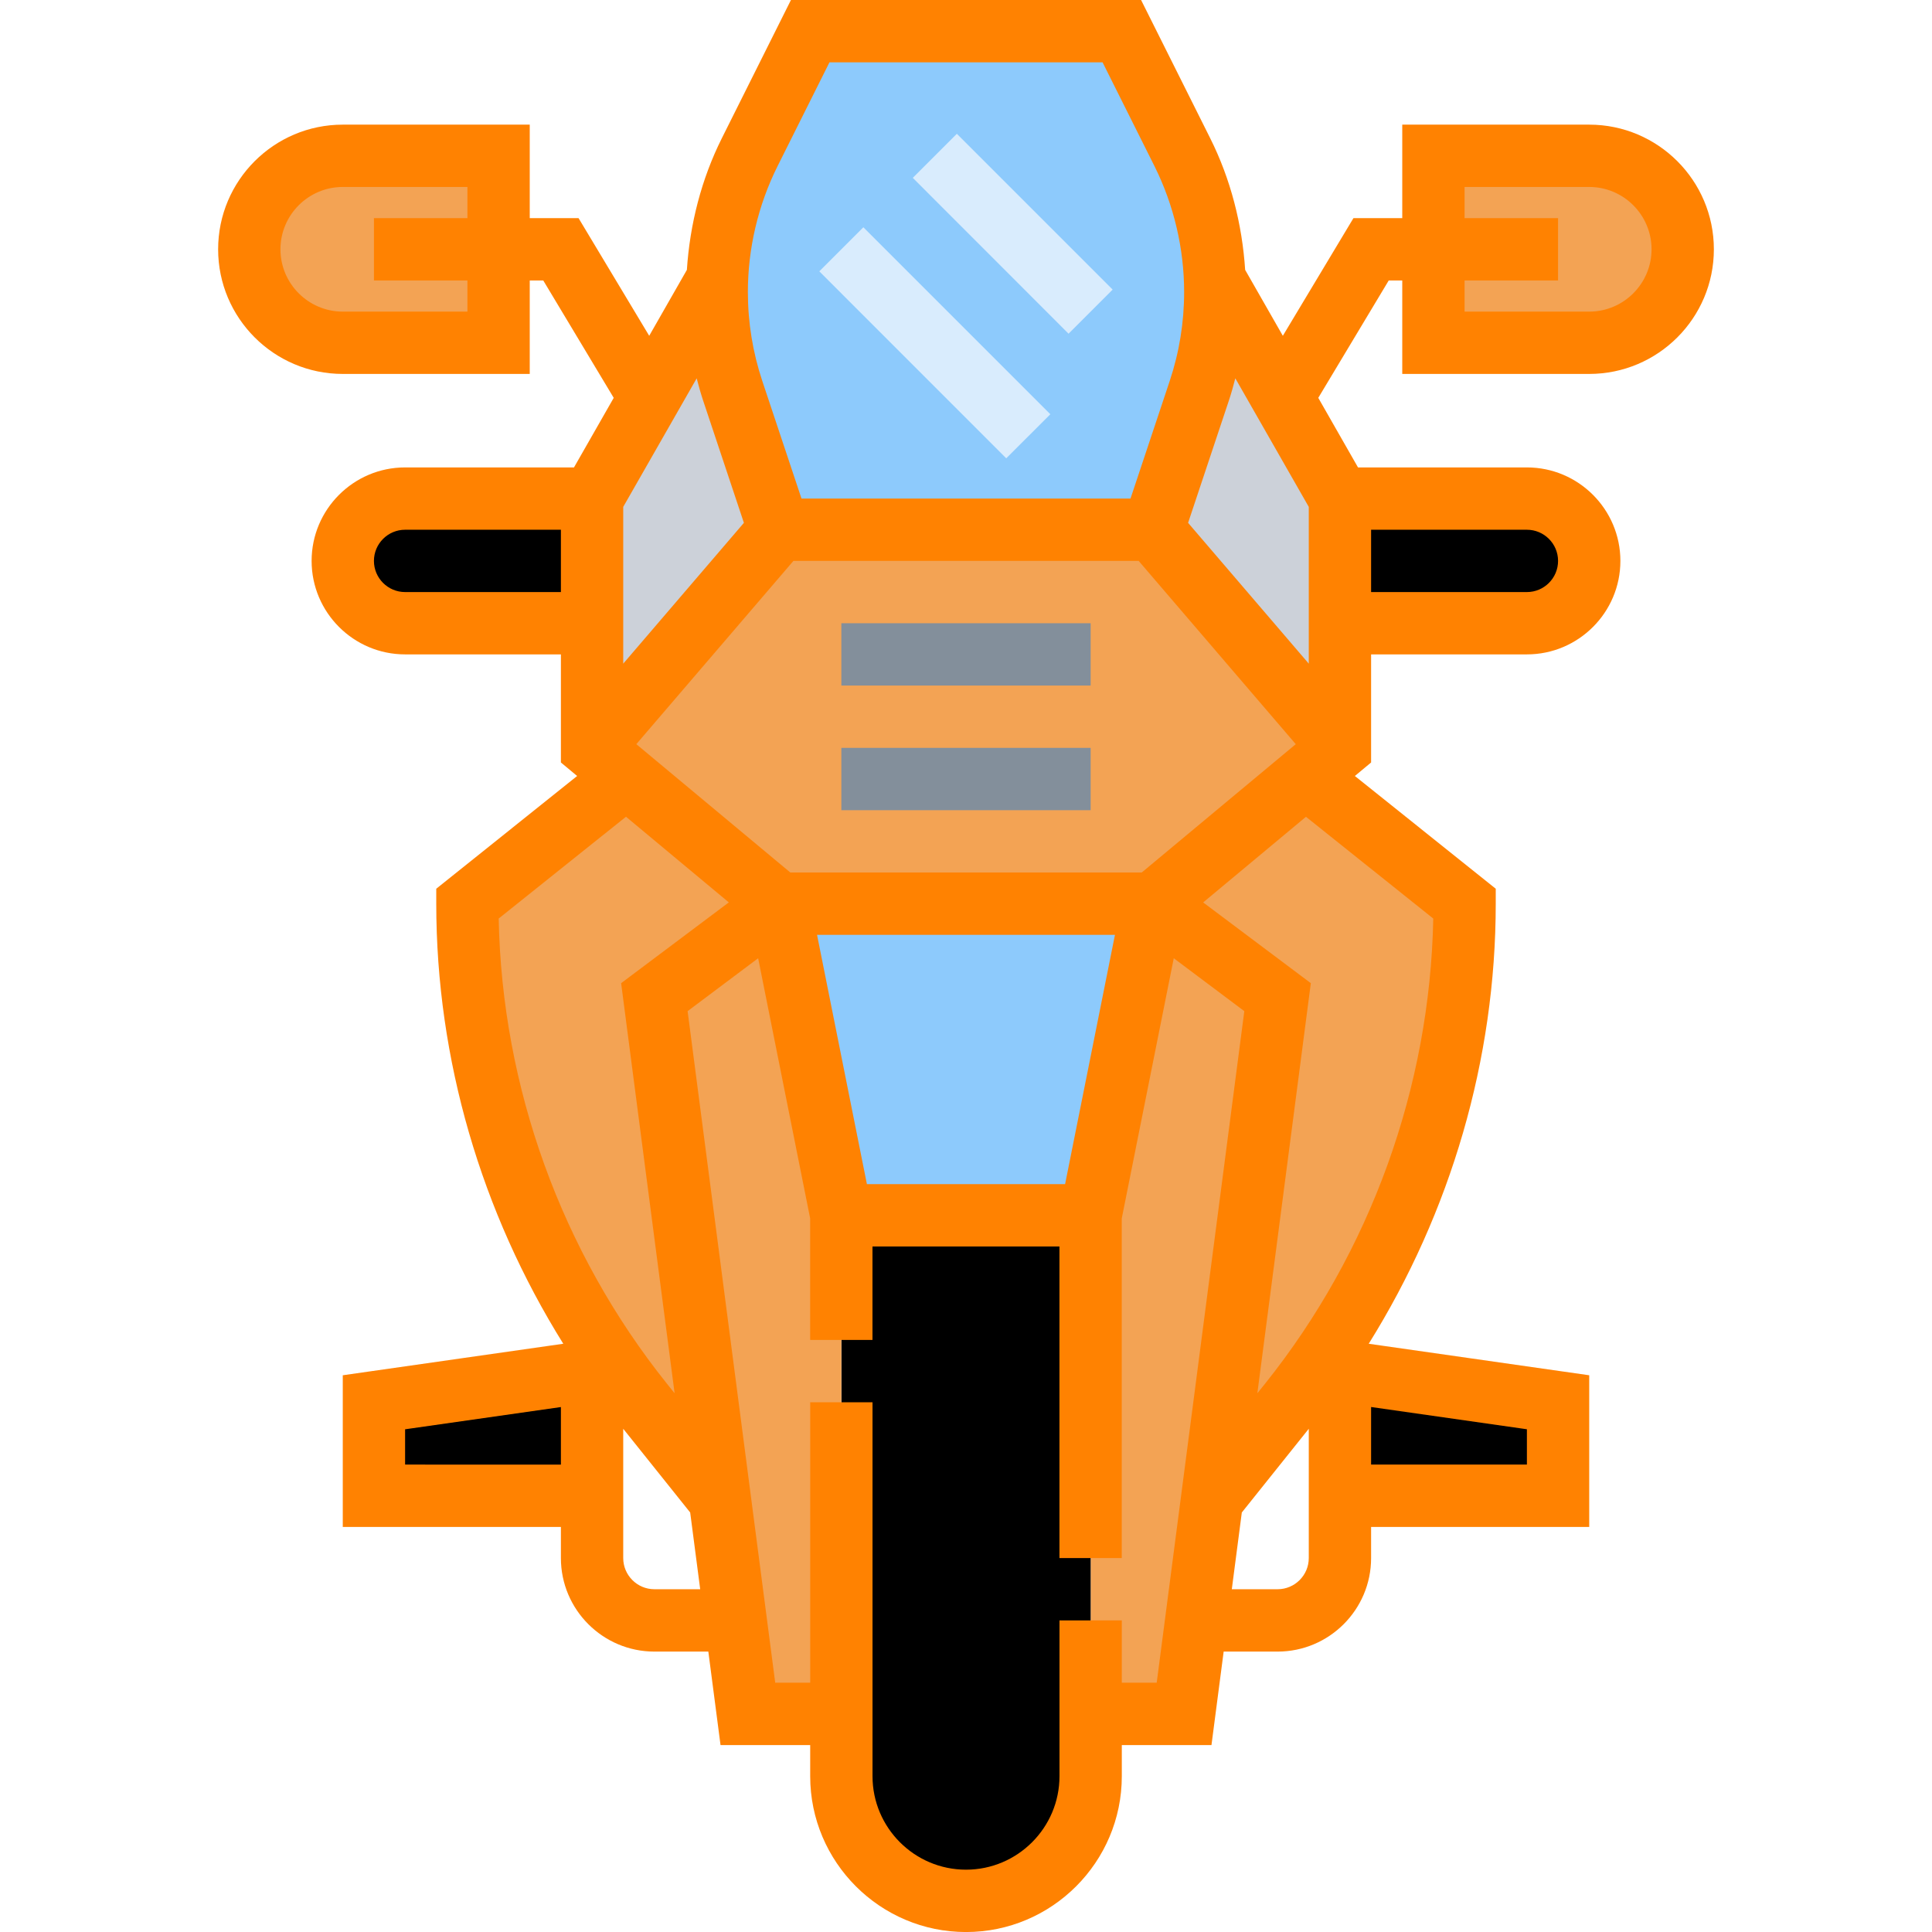 <svg
    xmlns="http://www.w3.org/2000/svg"
    viewBox="0 0 496 496"
    id="vector">
    <path
        id="path"
        d="M 336 200 L 376 232 C 376 255.36 372 278.24 364.48 300 C 356.8 321.6 345.6 342.08 331.04 360.24 L 312 384 L 311.28 383.92 L 328 256 L 296 232 L 335.36 199.2 Z M 336 200"
        fill="#f3a354"/>
    <path
        id="path_1"
        d="M 200 232 L 168 256 L 184.72 383.92 L 184 384 L 164.96 360.24 C 150.4 342.08 139.2 321.6 131.52 300 C 124 278.24 120 255.36 120 232 L 160 200 L 160.64 199.2 Z M 200 232"
        fill="#f3a354"/>
    <path
        id="path_2"
        d="M 329.2 102.08 L 344 128 L 344 192 L 296 136 L 307.84 100.4 C 310.64 92.16 312 83.6 312 74.96 C 312 74 312 72.96 311.92 72 L 312 72 Z M 329.2 102.08"
        fill="#ccd1d9"/>
    <path
        id="path_3"
        d="M 166.8 102.08 L 184 72 L 184.08 72 C 184 72.96 184 74 184 74.96 C 184 83.6 185.36 92.16 188.16 100.4 L 200 136 L 152 192 L 152 128 Z M 166.8 102.08"
        fill="#ccd1d9"/>
    <path
        id="path_4"
        d="M 296 136 L 344 192 L 335.36 199.2 L 296 232 L 200 232 L 160.64 199.2 L 152 192 L 200 136 Z M 296 136"
        fill="#f3a354"/>
    <path
        id="path_5"
        d="M 368 64 L 368 40 L 408 40 C 421.28 40 432 50.72 432 64 C 432 70.64 429.28 76.64 424.96 80.96 C 420.64 85.28 414.64 88 408 88 L 368 88 Z M 368 64"
        fill="#f3a354"/>
    <path
        id="path_6"
        d="M 392 128 C 400.8 128 408 135.2 408 144 C 408 148.4 406.24 152.4 403.28 155.28 C 400.4 158.24 396.4 160 392 160 L 344 160 L 344 128 Z M 392 128"
        fill="#000000"/>
    <path
        id="path_7"
        d="M 400 360 L 400 384 L 344 384 L 344 352 Z M 400 360"
        fill="#000000"/>
    <path
        id="path_8"
        d="M 307.12 416 L 304 440 L 280 440 L 280 312 L 296 232 L 328 256 L 311.28 383.92 Z M 307.12 416"
        fill="#f3a354"/>
    <path
        id="path_9"
        d="M 311.92 72 C 312 72.96 312 74 312 74.96 C 312 83.6 310.64 92.16 307.84 100.4 L 296 136 L 200 136 L 188.16 100.4 C 185.36 92.16 184 83.6 184 74.96 C 184 74 184 72.96 184.08 72 C 184.48 60.56 187.36 49.28 192.48 39.04 L 208 8 L 288 8 L 303.52 39.04 C 308.64 49.28 311.52 60.56 311.92 72 Z M 311.92 72"
        fill="#8dcafc"/>
    <path
        id="path_10"
        d="M 296 232 L 280 312 L 216 312 L 200 232 Z M 296 232"
        fill="#8dcafc"/>
    <path
        id="path_11"
        d="M 280 440 L 280 456 C 280 473.68 265.68 488 248 488 C 239.2 488 231.2 484.4 225.36 478.64 C 219.6 472.8 216 464.8 216 456 L 216 312 L 280 312 Z M 280 440"
        fill="#000000"/>
    <path
        id="path_12"
        d="M 188.88 416 L 184.72 383.92 L 168 256 L 200 232 L 216 312 L 216 440 L 192 440 Z M 188.88 416"
        fill="#f3a354"/>
    <path
        id="path_13"
        d="M 152 352 L 152 384 L 96 384 L 96 360 Z M 152 352"
        fill="#000000"/>
    <path
        id="path_14"
        d="M 152 128 L 152 160 L 104 160 C 99.6 160 95.6 158.24 92.72 155.28 C 89.76 152.4 88 148.4 88 144 C 88 135.2 95.2 128 104 128 Z M 152 128"
        fill="#000000"/>
    <path
        id="path_15"
        d="M 128 64 L 128 88 L 88 88 C 81.36 88 75.36 85.28 71.04 80.96 C 66.72 76.64 64 70.64 64 64 C 64 50.72 74.72 40 88 40 L 128 40 Z M 128 64"
        fill="#f3a354"/>
    <path
        id="path_16"
        d="M 216 160 L 280 160 L 280 176 L 216 176 Z M 216 160"
        fill="#838f9b"/>
    <path
        id="path_17"
        d="M 216 192 L 280 192 L 280 208 L 216 208 Z M 216 192"
        fill="#838f9b"/>
    <path
        id="path_18"
        d="M 408 96 C 425.65 96 440 81.65 440 64 C 440 46.35 425.65 32 408 32 L 360 32 L 360 56 L 347.47 56 L 329.34 86.21 L 319.67 69.29 C 318.9 57.56 315.94 45.96 310.68 35.46 L 292.95 0 L 203.06 0 L 185.33 35.46 C 180.07 45.97 177.11 57.56 176.34 69.29 L 166.67 86.21 L 148.53 56 L 136 56 L 136 32 L 88 32 C 70.35 32 56 46.35 56 64 C 56 81.65 70.35 96 88 96 L 136 96 L 136 72 L 139.47 72 L 157.56 102.14 L 147.36 120 L 104 120 C 90.77 120 80 130.77 80 144 C 80 157.23 90.77 168 104 168 L 144 168 L 144 195.75 L 148.17 199.22 L 112 228.16 L 112 232 C 112 271.98 123.55 311.23 144.61 344.98 L 88 353.07 L 88 392.01 L 144 392.01 L 144 400.01 C 144 413.24 154.77 424.01 168 424.01 L 181.85 424.01 L 184.98 448.01 L 208 448.01 L 208 456.01 C 208 478.06 225.95 496.01 248 496.01 C 270.05 496.01 288 478.06 288 456.01 L 288 448.01 L 311.02 448.01 L 314.15 424.01 L 328 424.01 C 341.23 424.01 352 413.24 352 400.01 L 352 392.01 L 408 392.01 L 408 353.07 L 351.39 344.98 C 372.45 311.23 384 271.99 384 232 L 384 228.16 L 347.83 199.22 L 352 195.75 L 352 168 L 392 168 C 405.23 168 416 157.23 416 144 C 416 130.77 405.23 120 392 120 L 348.64 120 L 338.44 102.14 L 356.53 72 L 360 72 L 360 96 Z M 120 80 L 88 80 C 79.18 80 72 72.82 72 64 C 72 55.18 79.18 48 88 48 L 120 48 L 120 56 L 96 56 L 96 72 L 120 72 Z M 273.44 304 L 222.56 304 L 209.76 240 L 286.24 240 Z M 293.11 224 L 202.9 224 L 163.36 191.05 L 203.69 144 L 292.33 144 L 332.66 191.05 Z M 180.53 102.89 L 190.98 134.23 L 160 170.38 L 160 130.13 L 178.86 97.13 C 179.36 99.06 179.9 100.99 180.53 102.9 Z M 336 170.38 L 305.02 134.23 L 315.47 102.89 C 316.11 100.99 316.64 99.05 317.14 97.12 L 336 130.13 Z M 199.64 42.62 L 212.95 16 L 283.06 16 L 296.37 42.62 C 301.36 52.61 304 63.8 304 74.96 C 304 82.76 302.75 90.46 300.29 97.83 L 290.23 128 L 205.77 128 L 195.71 97.83 C 193.25 90.45 192 82.76 192 74.96 C 192 63.79 194.64 52.61 199.64 42.62 Z M 104 152 C 99.59 152 96 148.41 96 144 C 96 139.59 99.59 136 104 136 L 144 136 L 144 152 Z M 160.71 209.68 L 187.11 231.67 L 159.46 252.41 L 173.19 357.69 L 171.21 355.22 C 144.13 321.38 128.87 279.11 128.03 235.81 Z M 104 376 L 104 366.94 L 144 361.23 L 144 376.01 Z M 168 408 C 163.59 408 160 404.41 160 400 L 160 366.81 L 177.19 388.3 L 179.76 408 Z M 288 432 L 288 416 L 272 416 L 272 456 C 272 469.23 261.23 480 248 480 C 234.77 480 224 469.23 224 456 L 224 360 L 208 360 L 208 432 L 199.02 432 L 176.53 259.59 L 194.64 246.01 L 207.99 312.79 L 207.99 344 L 223.99 344 L 223.99 320 L 271.99 320 L 271.99 400 L 287.99 400 L 287.99 312.79 L 301.34 246.01 L 319.45 259.59 L 296.96 432 Z M 328 408 L 316.24 408 L 318.81 388.3 L 336 366.81 L 336 400 C 336 404.41 332.41 408 328 408 Z M 392 376 L 352 376 L 352 361.22 L 392 366.93 Z M 367.96 235.82 C 367.11 279.12 351.85 321.38 324.78 355.23 L 322.8 357.69 L 336.53 252.41 L 308.89 231.68 L 335.28 209.69 Z M 400 144 C 400 148.41 396.41 152 392 152 L 352 152 L 352 136 L 392 136 C 396.41 136 400 139.59 400 144 Z M 376 48 L 408 48 C 416.82 48 424 55.18 424 64 C 424 72.82 416.82 80 408 80 L 376 80 L 376 72 L 400 72 L 400 56 L 376 56 Z M 376 48"
        fill="#ff8201"/>
    <path
        id="path_19"
        d="M 234.34 45.66 L 245.65 34.35 L 285.65 74.35 L 274.33 85.67 Z M 234.34 45.66"
        fill="#d9ecfd"/>
    <path
        id="path_20"
        d="M 210.34 69.66 L 221.65 58.35 L 269.65 106.35 L 258.33 117.66 Z M 210.34 69.66"
        fill="#d9ecfd"/>
</svg>
